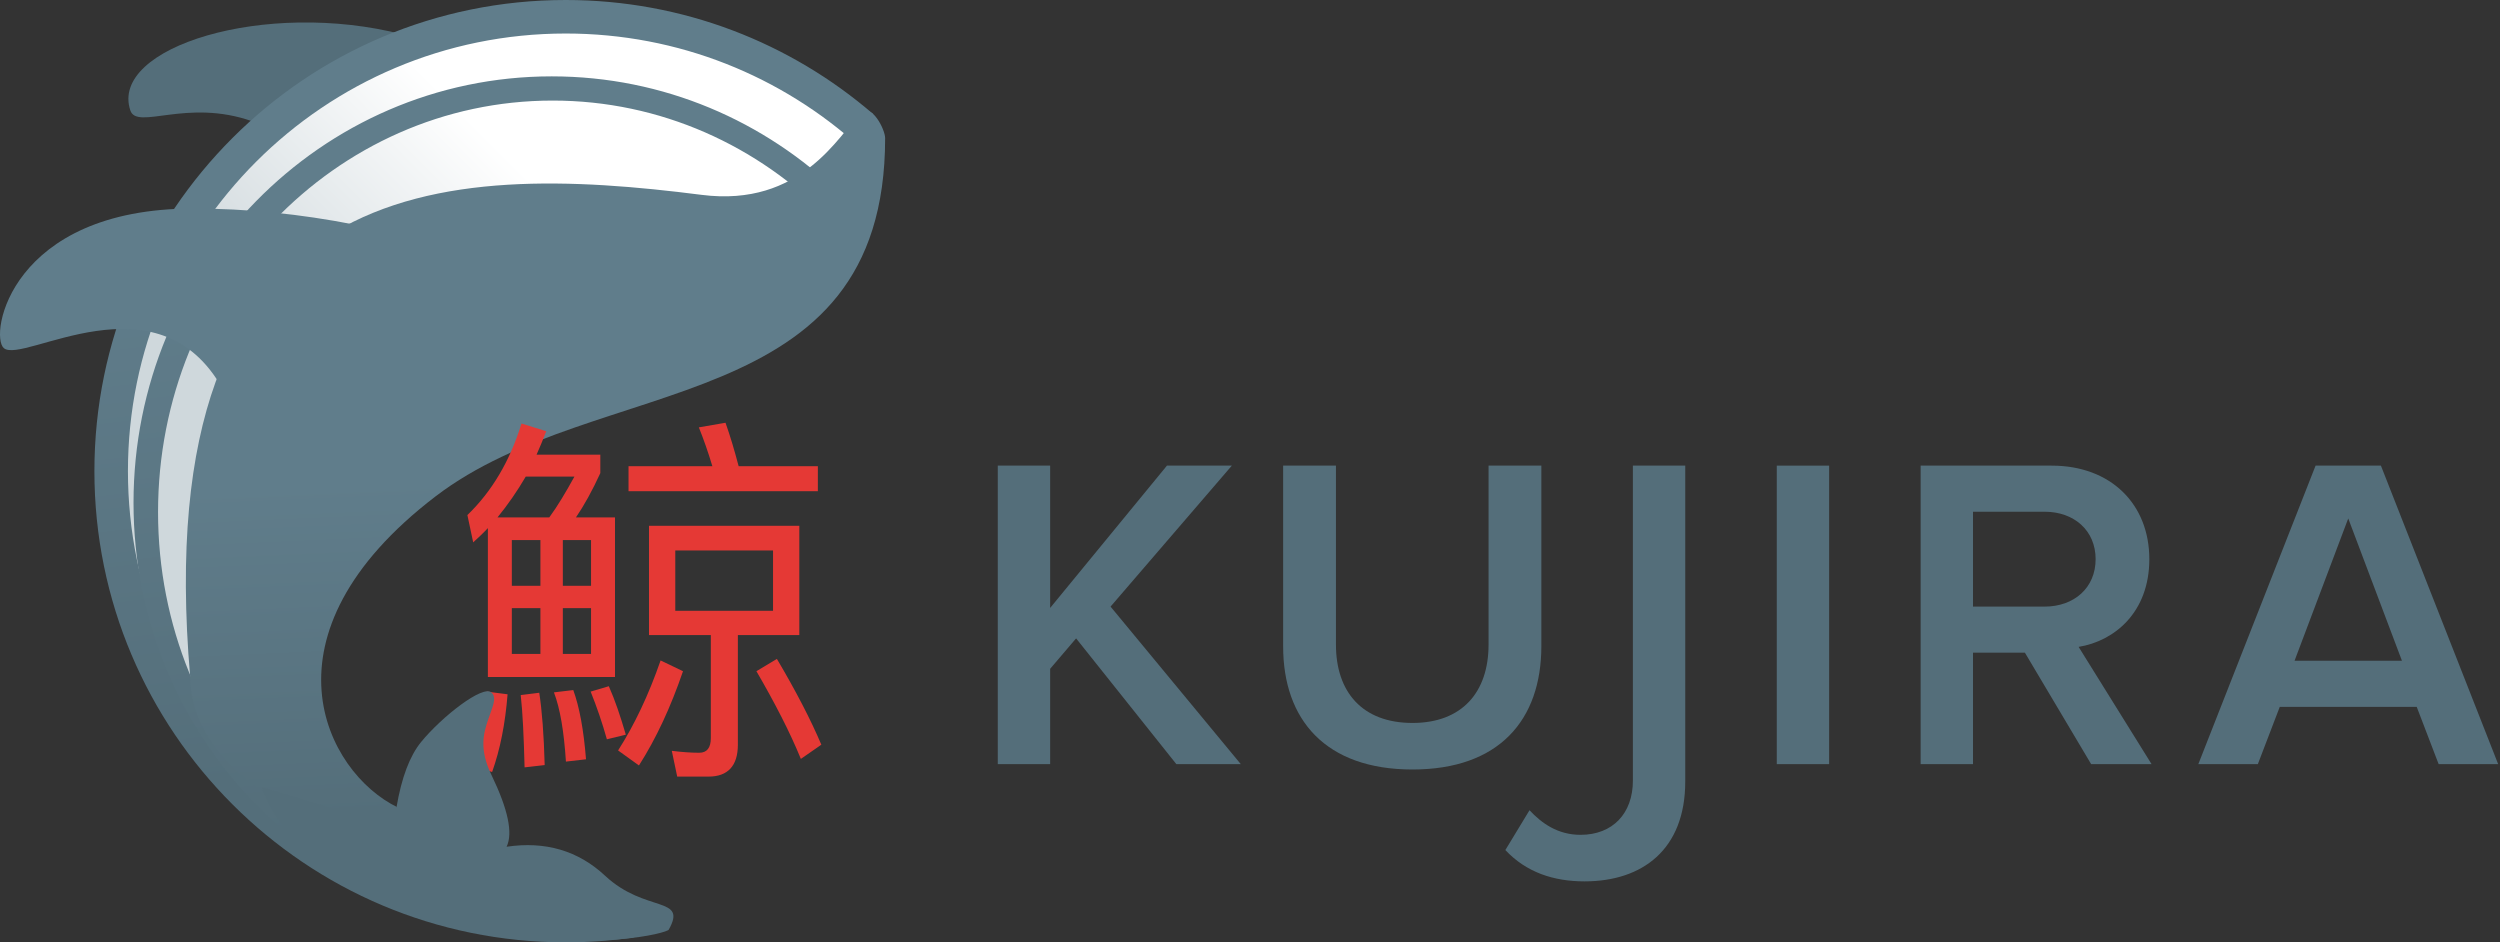 <?xml version="1.0" encoding="UTF-8"?>
<svg width="451px" height="170px" viewBox="0 0 451 170" version="1.1" xmlns="http://www.w3.org/2000/svg" xmlns:xlink="http://www.w3.org/1999/xlink">
    <rect x="0" y="0" width="451" height="170" fill="#333333" stroke="none"/>
    <title>Kujira Whale Dark</title>
    <defs>
        <linearGradient x1="43.678%" y1="10.463%" x2="18.814%" y2="36.523%" id="linearGradient-1">
            <stop stop-color="#FFFFFF" offset="0%"></stop>
            <stop stop-color="#CFD8DC" offset="100%"></stop>
        </linearGradient>
        <linearGradient x1="21.808%" y1="25.511%" x2="27.552%" y2="82.756%" id="linearGradient-2">
            <stop stop-color="#607D8B" offset="0%"></stop>
            <stop stop-color="#546E7A" offset="100%"></stop>
        </linearGradient>
        <linearGradient x1="26.293%" y1="19.092%" x2="32.73%" y2="88.766%" id="linearGradient-3">
            <stop stop-color="#607D8B" offset="0%"></stop>
            <stop stop-color="#546E7A" offset="100%"></stop>
        </linearGradient>
        <linearGradient x1="48.069%" y1="50%" x2="50%" y2="94.769%" id="linearGradient-4">
            <stop stop-color="#607D8B" offset="0%"></stop>
            <stop stop-color="#546E7A" offset="100%"></stop>
        </linearGradient>
    </defs>
    <g id="Kujira-Whale-Dark" stroke="none" stroke-width="1" fill="none" fill-rule="evenodd">
        <g id="kujira" transform="translate(180, 84)" fill="#546E7A" fill-rule="nonzero">
            <polygon id="Path" points="9.446 53.848 9.446 36.652 14.128 31.163 32.212 53.848 43.837 53.848 20.344 25.431 42.223 0 30.517 0 9.446 25.673 9.446 0 0 0 0 53.848"></polygon>
            <path d="M74.812,54.817 C90.393,54.817 98.062,45.936 98.062,32.535 L98.062,0 L88.536,0 L88.536,32.293 C88.536,40.85 83.773,46.421 74.812,46.421 C65.77,46.421 61.006,40.85 61.006,32.293 L61.006,0 L51.48,0 L51.48,32.616 C51.48,45.856 59.15,54.817 74.812,54.817 Z" id="Path"></path>
            <path d="M105.854,75 C116.269,75 124.019,69.268 124.019,56.997 L124.019,0 L114.573,0 L114.573,56.835 C114.573,62.729 110.94,66.604 105.128,66.604 C101.01,66.604 98.104,64.505 95.924,62.164 L91.565,69.349 C95.359,73.385 100.284,75 105.854,75 Z" id="Path"></path>
            <polygon id="Path" points="149.974 53.848 149.974 0 140.529 0 140.529 53.848"></polygon>
            <path d="M190.138,0 C200.795,0 207.738,6.943 207.738,16.873 C207.738,26.48 201.441,31.647 194.982,32.696 L208.142,53.848 L197.243,53.848 L185.294,33.746 L175.93,33.746 L175.93,53.848 L166.484,53.848 L166.484,0 Z M188.847,8.315 L175.93,8.315 L175.93,25.431 L188.847,25.431 C194.175,25.431 198.05,22.04 198.05,16.873 C198.05,11.706 194.175,8.315 188.847,8.315 Z" id="Combined-Shape"></path>
            <path d="M249.517,0 L270.669,53.848 L259.931,53.848 L255.975,43.515 L231.271,43.515 L227.315,53.848 L216.578,53.848 L237.73,0 L249.517,0 Z M243.623,9.526 L233.936,35.199 L253.311,35.199 L243.623,9.526 Z" id="Combined-Shape"></path>
        </g>
        <g id="whale-logo">
            <path d="M155.851,24.141 C117.777,-5.492 80.902,-4.45 45.225,27.267 C9.548,58.984 10.442,98.965 47.907,147.209 L56.61,58.706 L150.43,37.62 L155.851,24.141 Z" id="belly" fill="url(#linearGradient-1)"></path>
            <path d="M72.651,6.216 C47.841,-0.173 19.7,8.54 23.512,19.921 C24.728,23.553 33.687,17.693 45.511,21.884 C51.283,19.244 70.802,8.753 72.651,6.216 Z" id="right-fin" fill="#546E7A"></path>
            <path d="M102.055,0 C123.255,0 142.644,7.757 157.535,20.587 L155.073,26.483 C141.058,13.784 122.46,6.047 102.055,6.047 C58.438,6.047 23.079,41.396 23.079,85 C23.079,128.604 58.438,163.953 102.055,163.953 C106.795,163.953 111.437,163.535 115.947,162.735 L114.303,169.125 C110.304,169.701 106.214,170 102.055,170 C55.097,170 17.03,131.944 17.03,85 C17.03,38.056 55.097,0 102.055,0 Z" id="Combined-Shape" fill="url(#linearGradient-2)"></path>
            <path d="M99.534,13.775 C119.689,13.775 137.997,21.833 151.53,34.963 L149.644,39.478 C136.794,26.283 119.159,18.142 99.702,18.142 C60.385,18.142 28.512,51.385 28.512,92.391 C28.512,133.398 60.385,166.64 99.702,166.64 C105.662,166.64 111.451,165.876 116.984,164.438 L116.686,165.651 C111.176,166.958 105.434,167.648 99.534,167.648 C57.866,167.648 24.087,133.202 24.087,90.711 C24.087,48.22 57.866,13.775 99.534,13.775 Z" id="Combined-Shape" fill="url(#linearGradient-3)"></path>
            <path d="M71.677,145.618 C58.793,139.357 45.822,114.589 78.571,89.548 C107.923,67.104 159.679,75.871 159.679,24.899 C159.679,23.39 157.22,18.416 155.22,20.441 C151.406,24.303 144.555,37.451 126.57,35.151 C80.442,29.253 26.39,30.217 34.305,122.073 C34.305,140.386 61.073,153.409 71.677,145.618 Z" id="Path-2" fill="url(#linearGradient-4)"></path>
            <path d="M64.014,40.53 C54.152,38.59 44.441,37.62 34.88,37.62 C1.872,37.62 -1.983,60.496 0.688,62.798 C4.135,65.769 28.478,49.132 40.181,70.2 C47.984,84.246 55.928,74.356 64.014,40.53 Z" id="left-fin" fill="#607D8B"></path>
            <path d="M147.542,88.615 L147.542,84.105 L133.252,84.105 C132.485,81.191 131.719,78.624 130.882,76.265 L126.072,77.097 C126.909,79.179 127.745,81.538 128.512,84.105 L113.385,84.105 L113.385,88.615 L147.542,88.615 Z M110.946,122.128 L110.946,93.333 L103.905,93.333 C105.369,91.183 106.833,88.546 108.297,85.354 L108.297,82.024 L96.795,82.024 C97.422,80.636 97.98,79.248 98.537,77.791 L94.076,76.404 C91.985,83.203 88.709,88.685 84.317,92.917 L85.363,97.843 C86.269,97.011 87.175,96.178 88.012,95.276 L88.012,122.128 L110.946,122.128 Z M99.095,93.333 L89.754,93.333 C91.567,91.113 93.309,88.615 94.843,85.979 L103.626,85.979 C102.093,88.754 100.629,91.252 99.095,93.333 Z M127.815,140.099 C131.3,140.099 133.113,138.156 133.113,134.34 L133.113,114.565 L144.196,114.565 L144.196,94.86 L117.08,94.86 L117.08,114.565 L128.233,114.565 L128.233,133.16 C128.233,134.895 127.536,135.797 126.142,135.797 C124.539,135.797 122.866,135.658 121.193,135.45 L122.169,140.099 L127.815,140.099 Z M97.492,105.684 L92.333,105.684 L92.333,97.427 L97.492,97.427 L97.492,105.684 Z M106.624,105.684 L101.535,105.684 L101.535,97.427 L106.624,97.427 L106.624,105.684 Z M139.456,110.194 L121.82,110.194 L121.82,99.301 L139.456,99.301 L139.456,110.194 Z M106.624,117.965 L101.535,117.965 L101.535,109.708 L106.624,109.708 L106.624,117.965 Z M97.492,117.965 L92.333,117.965 L92.333,109.708 L97.492,109.708 L97.492,117.965 Z M144.475,136.907 L148.17,134.34 C146.288,129.899 143.639,124.765 140.153,118.867 L136.459,121.087 C139.805,126.846 142.523,132.12 144.475,136.907 Z M115.267,138.087 C118.335,133.299 120.984,127.61 123.214,121.087 L119.171,119.145 C117.01,125.389 114.431,130.801 111.503,135.381 L115.267,138.087 Z M109.482,133.368 L112.897,132.536 C111.921,129.205 110.946,126.291 109.83,123.793 L106.554,124.765 C107.669,127.54 108.645,130.385 109.482,133.368 Z M102.093,137.393 L105.717,136.976 C105.299,131.703 104.532,127.54 103.417,124.487 L99.932,124.904 C101.047,127.818 101.744,131.981 102.093,137.393 Z M88.778,139.266 C90.242,135.172 91.148,130.524 91.567,125.25 L87.802,124.765 C87.454,129.76 86.478,134.201 84.944,138.087 L88.778,139.266 Z M94.634,138.434 L98.259,138.017 C98.119,132.536 97.771,128.165 97.283,124.973 L93.937,125.389 C94.285,128.442 94.494,132.813 94.634,138.434 Z" id="鯨" fill="#E53935" fill-rule="nonzero"></path>
            <path d="M71.528,145.643 C72.433,140.298 73.915,136.367 75.973,133.849 C79.691,129.302 87.137,123.465 88.675,124.937 C89.728,125.944 88.78,127.62 88.041,129.876 C87.258,132.267 86.374,135.073 88.675,139.837 C91.658,146.01 92.562,150.315 91.388,152.752 C98.389,151.716 104.314,153.461 109.162,157.986 C116.433,164.773 124.063,161.591 120.645,167.708 C120.301,168.324 107.695,171.676 86.542,168.056 C82.483,167.362 76.151,164.526 67.547,159.549 C59.894,155.525 54.904,152.508 52.579,150.5 C50.253,148.493 48.458,145.651 47.193,141.975 L64.988,147.288 C68.72,146.534 70.706,145.936 70.944,145.495 C70.968,145.451 71.52,145.689 71.528,145.643 Z" id="Path-3" fill="#546E7A"></path>
        </g>
    </g>
</svg>